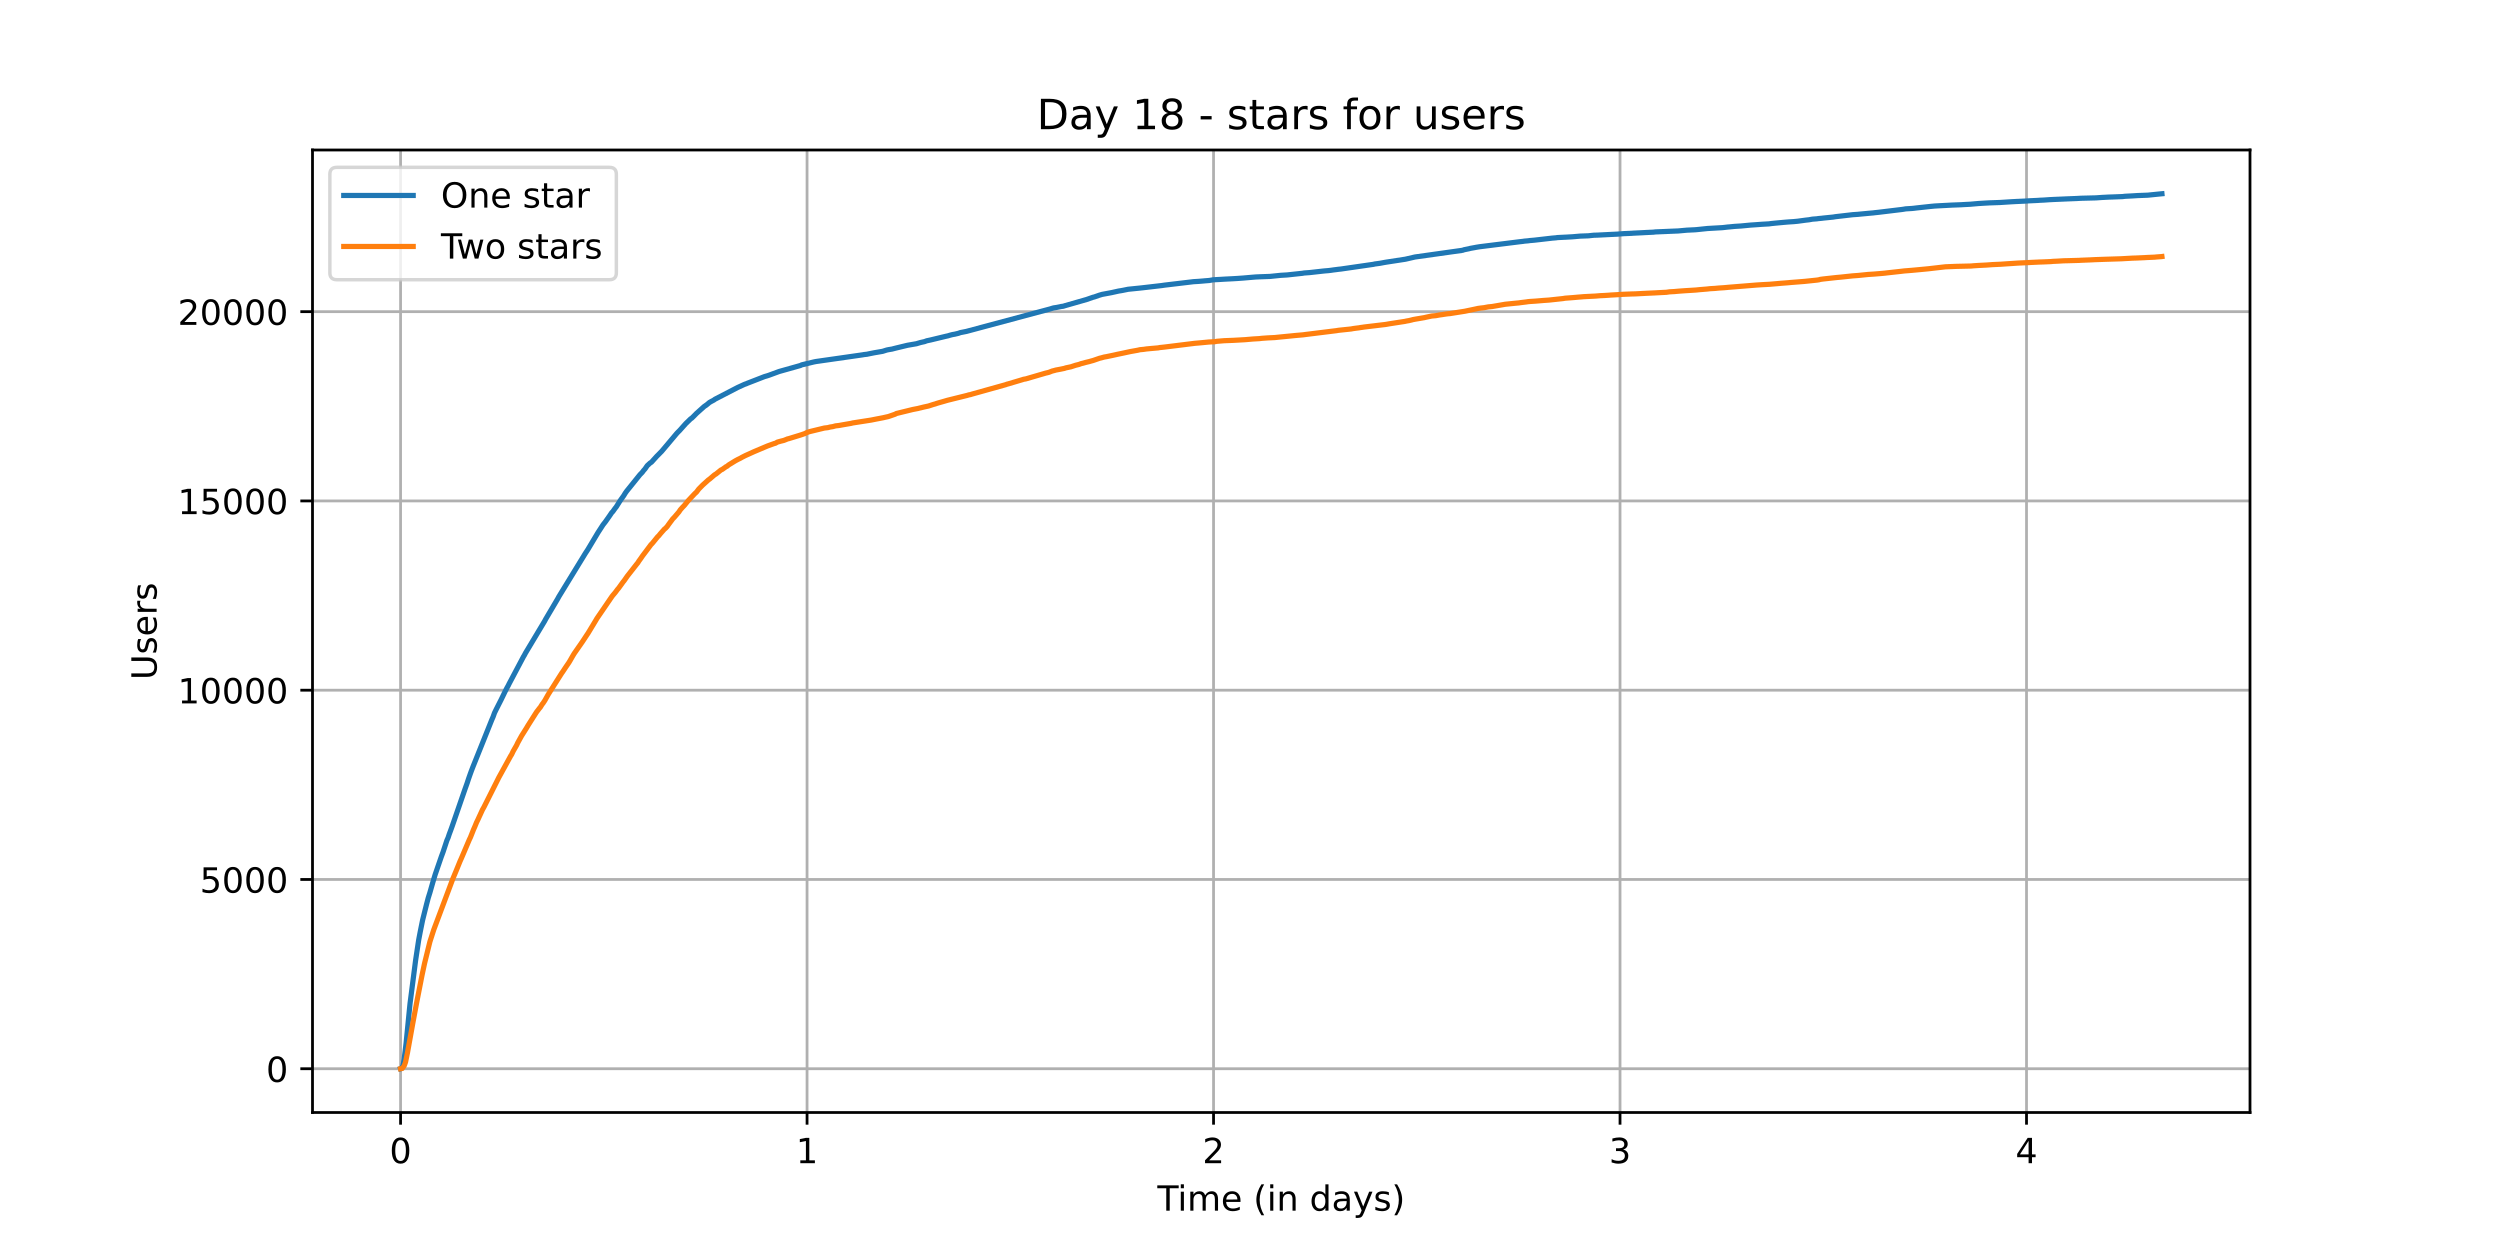 <?xml version="1.0" encoding="utf-8" standalone="no"?>
<!DOCTYPE svg PUBLIC "-//W3C//DTD SVG 1.1//EN"
  "http://www.w3.org/Graphics/SVG/1.1/DTD/svg11.dtd">
<!-- Created with matplotlib (https://matplotlib.org/) -->
<svg height="360pt" version="1.1" viewBox="0 0 720 360" width="720pt" xmlns="http://www.w3.org/2000/svg" xmlns:xlink="http://www.w3.org/1999/xlink">
 <defs>
  <style type="text/css">*{stroke-linecap:butt;stroke-linejoin:round;}</style>
 </defs>
 <g id="figure_1">
  <g id="patch_1">
   <path d="M 0 360 
L 720 360 
L 720 0 
L 0 0 
z
" style="fill:#ffffff;"/>
  </g>
  <g id="axes_1">
   <g id="patch_2">
    <path d="M 90 320.4 
L 648 320.4 
L 648 43.2 
L 90 43.2 
z
" style="fill:#ffffff;"/>
   </g>
   <g id="matplotlib.axis_1">
    <g id="xtick_1">
     <g id="line2d_1">
      <path clip-path="url(#p8505aeec29)" d="M 115.364 320.4 
L 115.364 43.2 
" style="fill:none;stroke:#b0b0b0;stroke-linecap:square;stroke-width:0.8;"/>
     </g>
     <g id="line2d_2">
      <defs>
       <path d="M 0 0 
L 0 3.5 
" id="md71597a27d" style="stroke:#000000;stroke-width:0.8;"/>
      </defs>
      <g>
       <use style="stroke:#000000;stroke-width:0.8;" x="115.364" xlink:href="#md71597a27d" y="320.4"/>
      </g>
     </g>
     <g id="text_1">
      <!-- 0 -->
      <g transform="translate(112.182 334.998)scale(0.1 -0.1)">
       <defs>
        <path d="M 31.781 66.406 
Q 24.172 66.406 20.328 58.906 
Q 16.5 51.422 16.5 36.375 
Q 16.5 21.391 20.328 13.891 
Q 24.172 6.391 31.781 6.391 
Q 39.453 6.391 43.281 13.891 
Q 47.125 21.391 47.125 36.375 
Q 47.125 51.422 43.281 58.906 
Q 39.453 66.406 31.781 66.406 
z
M 31.781 74.219 
Q 44.047 74.219 50.516 64.516 
Q 56.984 54.828 56.984 36.375 
Q 56.984 17.969 50.516 8.266 
Q 44.047 -1.422 31.781 -1.422 
Q 19.531 -1.422 13.062 8.266 
Q 6.594 17.969 6.594 36.375 
Q 6.594 54.828 13.062 64.516 
Q 19.531 74.219 31.781 74.219 
z
" id="DejaVuSans-48"/>
       </defs>
       <use xlink:href="#DejaVuSans-48"/>
      </g>
     </g>
    </g>
    <g id="xtick_2">
     <g id="line2d_3">
      <path clip-path="url(#p8505aeec29)" d="M 232.432 320.4 
L 232.432 43.2 
" style="fill:none;stroke:#b0b0b0;stroke-linecap:square;stroke-width:0.8;"/>
     </g>
     <g id="line2d_4">
      <g>
       <use style="stroke:#000000;stroke-width:0.8;" x="232.432" xlink:href="#md71597a27d" y="320.4"/>
      </g>
     </g>
     <g id="text_2">
      <!-- 1 -->
      <g transform="translate(229.25 334.998)scale(0.1 -0.1)">
       <defs>
        <path d="M 12.406 8.297 
L 28.516 8.297 
L 28.516 63.922 
L 10.984 60.406 
L 10.984 69.391 
L 28.422 72.906 
L 38.281 72.906 
L 38.281 8.297 
L 54.391 8.297 
L 54.391 0 
L 12.406 0 
z
" id="DejaVuSans-49"/>
       </defs>
       <use xlink:href="#DejaVuSans-49"/>
      </g>
     </g>
    </g>
    <g id="xtick_3">
     <g id="line2d_5">
      <path clip-path="url(#p8505aeec29)" d="M 349.5 320.4 
L 349.5 43.2 
" style="fill:none;stroke:#b0b0b0;stroke-linecap:square;stroke-width:0.8;"/>
     </g>
     <g id="line2d_6">
      <g>
       <use style="stroke:#000000;stroke-width:0.8;" x="349.5" xlink:href="#md71597a27d" y="320.4"/>
      </g>
     </g>
     <g id="text_3">
      <!-- 2 -->
      <g transform="translate(346.318 334.998)scale(0.1 -0.1)">
       <defs>
        <path d="M 19.188 8.297 
L 53.609 8.297 
L 53.609 0 
L 7.328 0 
L 7.328 8.297 
Q 12.938 14.109 22.625 23.891 
Q 32.328 33.688 34.812 36.531 
Q 39.547 41.844 41.422 45.531 
Q 43.312 49.219 43.312 52.781 
Q 43.312 58.594 39.234 62.25 
Q 35.156 65.922 28.609 65.922 
Q 23.969 65.922 18.812 64.312 
Q 13.672 62.703 7.812 59.422 
L 7.812 69.391 
Q 13.766 71.781 18.938 73 
Q 24.125 74.219 28.422 74.219 
Q 39.75 74.219 46.484 68.547 
Q 53.219 62.891 53.219 53.422 
Q 53.219 48.922 51.531 44.891 
Q 49.859 40.875 45.406 35.406 
Q 44.188 33.984 37.641 27.219 
Q 31.109 20.453 19.188 8.297 
z
" id="DejaVuSans-50"/>
       </defs>
       <use xlink:href="#DejaVuSans-50"/>
      </g>
     </g>
    </g>
    <g id="xtick_4">
     <g id="line2d_7">
      <path clip-path="url(#p8505aeec29)" d="M 466.567 320.4 
L 466.567 43.2 
" style="fill:none;stroke:#b0b0b0;stroke-linecap:square;stroke-width:0.8;"/>
     </g>
     <g id="line2d_8">
      <g>
       <use style="stroke:#000000;stroke-width:0.8;" x="466.567" xlink:href="#md71597a27d" y="320.4"/>
      </g>
     </g>
     <g id="text_4">
      <!-- 3 -->
      <g transform="translate(463.386 334.998)scale(0.1 -0.1)">
       <defs>
        <path d="M 40.578 39.312 
Q 47.656 37.797 51.625 33 
Q 55.609 28.219 55.609 21.188 
Q 55.609 10.406 48.188 4.484 
Q 40.766 -1.422 27.094 -1.422 
Q 22.516 -1.422 17.656 -0.516 
Q 12.797 0.391 7.625 2.203 
L 7.625 11.719 
Q 11.719 9.328 16.594 8.109 
Q 21.484 6.891 26.812 6.891 
Q 36.078 6.891 40.938 10.547 
Q 45.797 14.203 45.797 21.188 
Q 45.797 27.641 41.281 31.266 
Q 36.766 34.906 28.719 34.906 
L 20.219 34.906 
L 20.219 43.016 
L 29.109 43.016 
Q 36.375 43.016 40.234 45.922 
Q 44.094 48.828 44.094 54.297 
Q 44.094 59.906 40.109 62.906 
Q 36.141 65.922 28.719 65.922 
Q 24.656 65.922 20.016 65.031 
Q 15.375 64.156 9.812 62.312 
L 9.812 71.094 
Q 15.438 72.656 20.344 73.438 
Q 25.25 74.219 29.594 74.219 
Q 40.828 74.219 47.359 69.109 
Q 53.906 64.016 53.906 55.328 
Q 53.906 49.266 50.438 45.094 
Q 46.969 40.922 40.578 39.312 
z
" id="DejaVuSans-51"/>
       </defs>
       <use xlink:href="#DejaVuSans-51"/>
      </g>
     </g>
    </g>
    <g id="xtick_5">
     <g id="line2d_9">
      <path clip-path="url(#p8505aeec29)" d="M 583.635 320.4 
L 583.635 43.2 
" style="fill:none;stroke:#b0b0b0;stroke-linecap:square;stroke-width:0.8;"/>
     </g>
     <g id="line2d_10">
      <g>
       <use style="stroke:#000000;stroke-width:0.8;" x="583.635" xlink:href="#md71597a27d" y="320.4"/>
      </g>
     </g>
     <g id="text_5">
      <!-- 4 -->
      <g transform="translate(580.454 334.998)scale(0.1 -0.1)">
       <defs>
        <path d="M 37.797 64.312 
L 12.891 25.391 
L 37.797 25.391 
z
M 35.203 72.906 
L 47.609 72.906 
L 47.609 25.391 
L 58.016 25.391 
L 58.016 17.188 
L 47.609 17.188 
L 47.609 0 
L 37.797 0 
L 37.797 17.188 
L 4.891 17.188 
L 4.891 26.703 
z
" id="DejaVuSans-52"/>
       </defs>
       <use xlink:href="#DejaVuSans-52"/>
      </g>
     </g>
    </g>
    <g id="text_6">
     <!-- Time (in days) -->
     <g transform="translate(333.327 348.677)scale(0.1 -0.1)">
      <defs>
       <path d="M -0.297 72.906 
L 61.375 72.906 
L 61.375 64.594 
L 35.5 64.594 
L 35.5 0 
L 25.594 0 
L 25.594 64.594 
L -0.297 64.594 
z
" id="DejaVuSans-84"/>
       <path d="M 9.422 54.688 
L 18.406 54.688 
L 18.406 0 
L 9.422 0 
z
M 9.422 75.984 
L 18.406 75.984 
L 18.406 64.594 
L 9.422 64.594 
z
" id="DejaVuSans-105"/>
       <path d="M 52 44.188 
Q 55.375 50.25 60.062 53.125 
Q 64.75 56 71.094 56 
Q 79.641 56 84.281 50.016 
Q 88.922 44.047 88.922 33.016 
L 88.922 0 
L 79.891 0 
L 79.891 32.719 
Q 79.891 40.578 77.094 44.375 
Q 74.312 48.188 68.609 48.188 
Q 61.625 48.188 57.562 43.547 
Q 53.516 38.922 53.516 30.906 
L 53.516 0 
L 44.484 0 
L 44.484 32.719 
Q 44.484 40.625 41.703 44.406 
Q 38.922 48.188 33.109 48.188 
Q 26.219 48.188 22.156 43.531 
Q 18.109 38.875 18.109 30.906 
L 18.109 0 
L 9.078 0 
L 9.078 54.688 
L 18.109 54.688 
L 18.109 46.188 
Q 21.188 51.219 25.484 53.609 
Q 29.781 56 35.688 56 
Q 41.656 56 45.828 52.969 
Q 50 49.953 52 44.188 
z
" id="DejaVuSans-109"/>
       <path d="M 56.203 29.594 
L 56.203 25.203 
L 14.891 25.203 
Q 15.484 15.922 20.484 11.062 
Q 25.484 6.203 34.422 6.203 
Q 39.594 6.203 44.453 7.469 
Q 49.312 8.734 54.109 11.281 
L 54.109 2.781 
Q 49.266 0.734 44.188 -0.344 
Q 39.109 -1.422 33.891 -1.422 
Q 20.797 -1.422 13.156 6.188 
Q 5.516 13.812 5.516 26.812 
Q 5.516 40.234 12.766 48.109 
Q 20.016 56 32.328 56 
Q 43.359 56 49.781 48.891 
Q 56.203 41.797 56.203 29.594 
z
M 47.219 32.234 
Q 47.125 39.594 43.094 43.984 
Q 39.062 48.391 32.422 48.391 
Q 24.906 48.391 20.391 44.141 
Q 15.875 39.891 15.188 32.172 
z
" id="DejaVuSans-101"/>
       <path id="DejaVuSans-32"/>
       <path d="M 31 75.875 
Q 24.469 64.656 21.281 53.656 
Q 18.109 42.672 18.109 31.391 
Q 18.109 20.125 21.312 9.062 
Q 24.516 -2 31 -13.188 
L 23.188 -13.188 
Q 15.875 -1.703 12.234 9.375 
Q 8.594 20.453 8.594 31.391 
Q 8.594 42.281 12.203 53.312 
Q 15.828 64.359 23.188 75.875 
z
" id="DejaVuSans-40"/>
       <path d="M 54.891 33.016 
L 54.891 0 
L 45.906 0 
L 45.906 32.719 
Q 45.906 40.484 42.875 44.328 
Q 39.844 48.188 33.797 48.188 
Q 26.516 48.188 22.312 43.547 
Q 18.109 38.922 18.109 30.906 
L 18.109 0 
L 9.078 0 
L 9.078 54.688 
L 18.109 54.688 
L 18.109 46.188 
Q 21.344 51.125 25.703 53.562 
Q 30.078 56 35.797 56 
Q 45.219 56 50.047 50.172 
Q 54.891 44.344 54.891 33.016 
z
" id="DejaVuSans-110"/>
       <path d="M 45.406 46.391 
L 45.406 75.984 
L 54.391 75.984 
L 54.391 0 
L 45.406 0 
L 45.406 8.203 
Q 42.578 3.328 38.25 0.953 
Q 33.938 -1.422 27.875 -1.422 
Q 17.969 -1.422 11.734 6.484 
Q 5.516 14.406 5.516 27.297 
Q 5.516 40.188 11.734 48.094 
Q 17.969 56 27.875 56 
Q 33.938 56 38.25 53.625 
Q 42.578 51.266 45.406 46.391 
z
M 14.797 27.297 
Q 14.797 17.391 18.875 11.75 
Q 22.953 6.109 30.078 6.109 
Q 37.203 6.109 41.297 11.75 
Q 45.406 17.391 45.406 27.297 
Q 45.406 37.203 41.297 42.844 
Q 37.203 48.484 30.078 48.484 
Q 22.953 48.484 18.875 42.844 
Q 14.797 37.203 14.797 27.297 
z
" id="DejaVuSans-100"/>
       <path d="M 34.281 27.484 
Q 23.391 27.484 19.188 25 
Q 14.984 22.516 14.984 16.5 
Q 14.984 11.719 18.141 8.906 
Q 21.297 6.109 26.703 6.109 
Q 34.188 6.109 38.703 11.406 
Q 43.219 16.703 43.219 25.484 
L 43.219 27.484 
z
M 52.203 31.203 
L 52.203 0 
L 43.219 0 
L 43.219 8.297 
Q 40.141 3.328 35.547 0.953 
Q 30.953 -1.422 24.312 -1.422 
Q 15.922 -1.422 10.953 3.297 
Q 6 8.016 6 15.922 
Q 6 25.141 12.172 29.828 
Q 18.359 34.516 30.609 34.516 
L 43.219 34.516 
L 43.219 35.406 
Q 43.219 41.609 39.141 45 
Q 35.062 48.391 27.688 48.391 
Q 23 48.391 18.547 47.266 
Q 14.109 46.141 10.016 43.891 
L 10.016 52.203 
Q 14.938 54.109 19.578 55.047 
Q 24.219 56 28.609 56 
Q 40.484 56 46.344 49.844 
Q 52.203 43.703 52.203 31.203 
z
" id="DejaVuSans-97"/>
       <path d="M 32.172 -5.078 
Q 28.375 -14.844 24.75 -17.812 
Q 21.141 -20.797 15.094 -20.797 
L 7.906 -20.797 
L 7.906 -13.281 
L 13.188 -13.281 
Q 16.891 -13.281 18.938 -11.516 
Q 21 -9.766 23.484 -3.219 
L 25.094 0.875 
L 2.984 54.688 
L 12.5 54.688 
L 29.594 11.922 
L 46.688 54.688 
L 56.203 54.688 
z
" id="DejaVuSans-121"/>
       <path d="M 44.281 53.078 
L 44.281 44.578 
Q 40.484 46.531 36.375 47.5 
Q 32.281 48.484 27.875 48.484 
Q 21.188 48.484 17.844 46.438 
Q 14.5 44.391 14.5 40.281 
Q 14.5 37.156 16.891 35.375 
Q 19.281 33.594 26.516 31.984 
L 29.594 31.297 
Q 39.156 29.25 43.188 25.516 
Q 47.219 21.781 47.219 15.094 
Q 47.219 7.469 41.188 3.016 
Q 35.156 -1.422 24.609 -1.422 
Q 20.219 -1.422 15.453 -0.562 
Q 10.688 0.297 5.422 2 
L 5.422 11.281 
Q 10.406 8.688 15.234 7.391 
Q 20.062 6.109 24.812 6.109 
Q 31.156 6.109 34.562 8.281 
Q 37.984 10.453 37.984 14.406 
Q 37.984 18.062 35.516 20.016 
Q 33.062 21.969 24.703 23.781 
L 21.578 24.516 
Q 13.234 26.266 9.516 29.906 
Q 5.812 33.547 5.812 39.891 
Q 5.812 47.609 11.281 51.797 
Q 16.75 56 26.812 56 
Q 31.781 56 36.172 55.266 
Q 40.578 54.547 44.281 53.078 
z
" id="DejaVuSans-115"/>
       <path d="M 8.016 75.875 
L 15.828 75.875 
Q 23.141 64.359 26.781 53.312 
Q 30.422 42.281 30.422 31.391 
Q 30.422 20.453 26.781 9.375 
Q 23.141 -1.703 15.828 -13.188 
L 8.016 -13.188 
Q 14.5 -2 17.703 9.062 
Q 20.906 20.125 20.906 31.391 
Q 20.906 42.672 17.703 53.656 
Q 14.5 64.656 8.016 75.875 
z
" id="DejaVuSans-41"/>
      </defs>
      <use xlink:href="#DejaVuSans-84"/>
      <use x="57.959" xlink:href="#DejaVuSans-105"/>
      <use x="85.742" xlink:href="#DejaVuSans-109"/>
      <use x="183.154" xlink:href="#DejaVuSans-101"/>
      <use x="244.678" xlink:href="#DejaVuSans-32"/>
      <use x="276.465" xlink:href="#DejaVuSans-40"/>
      <use x="315.479" xlink:href="#DejaVuSans-105"/>
      <use x="343.262" xlink:href="#DejaVuSans-110"/>
      <use x="406.641" xlink:href="#DejaVuSans-32"/>
      <use x="438.428" xlink:href="#DejaVuSans-100"/>
      <use x="501.904" xlink:href="#DejaVuSans-97"/>
      <use x="563.184" xlink:href="#DejaVuSans-121"/>
      <use x="622.363" xlink:href="#DejaVuSans-115"/>
      <use x="674.463" xlink:href="#DejaVuSans-41"/>
     </g>
    </g>
   </g>
   <g id="matplotlib.axis_2">
    <g id="ytick_1">
     <g id="line2d_11">
      <path clip-path="url(#p8505aeec29)" d="M 90 307.8 
L 648 307.8 
" style="fill:none;stroke:#b0b0b0;stroke-linecap:square;stroke-width:0.8;"/>
     </g>
     <g id="line2d_12">
      <defs>
       <path d="M 0 0 
L -3.5 0 
" id="m8492c90d19" style="stroke:#000000;stroke-width:0.8;"/>
      </defs>
      <g>
       <use style="stroke:#000000;stroke-width:0.8;" x="90" xlink:href="#m8492c90d19" y="307.8"/>
      </g>
     </g>
     <g id="text_7">
      <!-- 0 -->
      <g transform="translate(76.638 311.599)scale(0.1 -0.1)">
       <use xlink:href="#DejaVuSans-48"/>
      </g>
     </g>
    </g>
    <g id="ytick_2">
     <g id="line2d_13">
      <path clip-path="url(#p8505aeec29)" d="M 90 253.29 
L 648 253.29 
" style="fill:none;stroke:#b0b0b0;stroke-linecap:square;stroke-width:0.8;"/>
     </g>
     <g id="line2d_14">
      <g>
       <use style="stroke:#000000;stroke-width:0.8;" x="90" xlink:href="#m8492c90d19" y="253.29"/>
      </g>
     </g>
     <g id="text_8">
      <!-- 5000 -->
      <g transform="translate(57.55 257.089)scale(0.1 -0.1)">
       <defs>
        <path d="M 10.797 72.906 
L 49.516 72.906 
L 49.516 64.594 
L 19.828 64.594 
L 19.828 46.734 
Q 21.969 47.469 24.109 47.828 
Q 26.266 48.188 28.422 48.188 
Q 40.625 48.188 47.75 41.5 
Q 54.891 34.812 54.891 23.391 
Q 54.891 11.625 47.562 5.094 
Q 40.234 -1.422 26.906 -1.422 
Q 22.312 -1.422 17.547 -0.641 
Q 12.797 0.141 7.719 1.703 
L 7.719 11.625 
Q 12.109 9.234 16.797 8.062 
Q 21.484 6.891 26.703 6.891 
Q 35.156 6.891 40.078 11.328 
Q 45.016 15.766 45.016 23.391 
Q 45.016 31 40.078 35.438 
Q 35.156 39.891 26.703 39.891 
Q 22.75 39.891 18.812 39.016 
Q 14.891 38.141 10.797 36.281 
z
" id="DejaVuSans-53"/>
       </defs>
       <use xlink:href="#DejaVuSans-53"/>
       <use x="63.623" xlink:href="#DejaVuSans-48"/>
       <use x="127.246" xlink:href="#DejaVuSans-48"/>
       <use x="190.869" xlink:href="#DejaVuSans-48"/>
      </g>
     </g>
    </g>
    <g id="ytick_3">
     <g id="line2d_15">
      <path clip-path="url(#p8505aeec29)" d="M 90 198.78 
L 648 198.78 
" style="fill:none;stroke:#b0b0b0;stroke-linecap:square;stroke-width:0.8;"/>
     </g>
     <g id="line2d_16">
      <g>
       <use style="stroke:#000000;stroke-width:0.8;" x="90" xlink:href="#m8492c90d19" y="198.78"/>
      </g>
     </g>
     <g id="text_9">
      <!-- 10000 -->
      <g transform="translate(51.188 202.579)scale(0.1 -0.1)">
       <use xlink:href="#DejaVuSans-49"/>
       <use x="63.623" xlink:href="#DejaVuSans-48"/>
       <use x="127.246" xlink:href="#DejaVuSans-48"/>
       <use x="190.869" xlink:href="#DejaVuSans-48"/>
       <use x="254.492" xlink:href="#DejaVuSans-48"/>
      </g>
     </g>
    </g>
    <g id="ytick_4">
     <g id="line2d_17">
      <path clip-path="url(#p8505aeec29)" d="M 90 144.27 
L 648 144.27 
" style="fill:none;stroke:#b0b0b0;stroke-linecap:square;stroke-width:0.8;"/>
     </g>
     <g id="line2d_18">
      <g>
       <use style="stroke:#000000;stroke-width:0.8;" x="90" xlink:href="#m8492c90d19" y="144.27"/>
      </g>
     </g>
     <g id="text_10">
      <!-- 15000 -->
      <g transform="translate(51.188 148.069)scale(0.1 -0.1)">
       <use xlink:href="#DejaVuSans-49"/>
       <use x="63.623" xlink:href="#DejaVuSans-53"/>
       <use x="127.246" xlink:href="#DejaVuSans-48"/>
       <use x="190.869" xlink:href="#DejaVuSans-48"/>
       <use x="254.492" xlink:href="#DejaVuSans-48"/>
      </g>
     </g>
    </g>
    <g id="ytick_5">
     <g id="line2d_19">
      <path clip-path="url(#p8505aeec29)" d="M 90 89.76 
L 648 89.76 
" style="fill:none;stroke:#b0b0b0;stroke-linecap:square;stroke-width:0.8;"/>
     </g>
     <g id="line2d_20">
      <g>
       <use style="stroke:#000000;stroke-width:0.8;" x="90" xlink:href="#m8492c90d19" y="89.76"/>
      </g>
     </g>
     <g id="text_11">
      <!-- 20000 -->
      <g transform="translate(51.188 93.559)scale(0.1 -0.1)">
       <use xlink:href="#DejaVuSans-50"/>
       <use x="63.623" xlink:href="#DejaVuSans-48"/>
       <use x="127.246" xlink:href="#DejaVuSans-48"/>
       <use x="190.869" xlink:href="#DejaVuSans-48"/>
       <use x="254.492" xlink:href="#DejaVuSans-48"/>
      </g>
     </g>
    </g>
    <g id="text_12">
     <!-- Users -->
     <g transform="translate(45.108 195.801)rotate(-90)scale(0.1 -0.1)">
      <defs>
       <path d="M 8.688 72.906 
L 18.609 72.906 
L 18.609 28.609 
Q 18.609 16.891 22.844 11.734 
Q 27.094 6.594 36.625 6.594 
Q 46.094 6.594 50.344 11.734 
Q 54.594 16.891 54.594 28.609 
L 54.594 72.906 
L 64.5 72.906 
L 64.5 27.391 
Q 64.5 13.141 57.438 5.859 
Q 50.391 -1.422 36.625 -1.422 
Q 22.797 -1.422 15.734 5.859 
Q 8.688 13.141 8.688 27.391 
z
" id="DejaVuSans-85"/>
       <path d="M 41.109 46.297 
Q 39.594 47.172 37.812 47.578 
Q 36.031 48 33.891 48 
Q 26.266 48 22.188 43.047 
Q 18.109 38.094 18.109 28.812 
L 18.109 0 
L 9.078 0 
L 9.078 54.688 
L 18.109 54.688 
L 18.109 46.188 
Q 20.953 51.172 25.484 53.578 
Q 30.031 56 36.531 56 
Q 37.453 56 38.578 55.875 
Q 39.703 55.766 41.062 55.516 
z
" id="DejaVuSans-114"/>
      </defs>
      <use xlink:href="#DejaVuSans-85"/>
      <use x="73.193" xlink:href="#DejaVuSans-115"/>
      <use x="125.293" xlink:href="#DejaVuSans-101"/>
      <use x="186.816" xlink:href="#DejaVuSans-114"/>
      <use x="227.93" xlink:href="#DejaVuSans-115"/>
     </g>
    </g>
   </g>
   <g id="line2d_21">
    <path clip-path="url(#p8505aeec29)" d="M 115.364 307.8 
L 115.667 307.702 
L 116.071 306.852 
L 116.393 305.107 
L 116.957 300.43 
L 118.084 289.07 
L 119.695 276.555 
L 120.582 270.7 
L 121.065 268.171 
L 121.71 264.988 
L 122.354 262.404 
L 122.838 260.474 
L 123.321 258.632 
L 123.805 257.084 
L 124.691 253.988 
L 125.335 251.851 
L 127.107 246.705 
L 127.591 245.408 
L 128.718 241.995 
L 129.041 241.276 
L 129.363 240.306 
L 129.927 238.779 
L 130.249 237.885 
L 133.956 227.158 
L 134.52 225.588 
L 134.922 224.356 
L 135.406 222.982 
L 135.729 222.088 
L 136.211 220.835 
L 141.609 207.371 
L 142.011 206.444 
L 142.414 205.321 
L 142.898 204.329 
L 144.347 201.473 
L 145.476 199.129 
L 146.04 198.039 
L 146.362 197.472 
L 146.603 196.97 
L 150.796 189.055 
L 150.957 188.815 
L 151.359 188.052 
L 156.837 178.916 
L 157.16 178.306 
L 160.623 172.441 
L 160.946 171.841 
L 168.6 159.336 
L 169.083 158.606 
L 169.325 158.224 
L 172.226 153.373 
L 173.273 151.76 
L 173.675 151.138 
L 174.32 150.32 
L 174.884 149.525 
L 175.609 148.489 
L 176.174 147.649 
L 176.495 147.322 
L 177.14 146.407 
L 177.462 146.014 
L 178.59 144.215 
L 179.235 143.31 
L 179.637 142.754 
L 180.041 142.079 
L 180.443 141.501 
L 184.314 136.693 
L 184.556 136.453 
L 184.959 136.039 
L 185.362 135.494 
L 185.764 135.047 
L 186.409 134.109 
L 187.215 133.368 
L 187.619 133.106 
L 188.908 131.678 
L 189.15 131.405 
L 189.634 130.926 
L 190.601 129.934 
L 190.843 129.65 
L 194.955 124.766 
L 195.357 124.352 
L 195.68 124.036 
L 197.533 121.964 
L 198.905 120.634 
L 199.226 120.427 
L 199.709 119.958 
L 200.597 119.053 
L 202.773 117.102 
L 203.581 116.535 
L 204.305 115.925 
L 204.87 115.598 
L 205.595 115.216 
L 205.918 114.976 
L 212.445 111.596 
L 214.3 110.746 
L 214.621 110.615 
L 214.863 110.55 
L 215.186 110.397 
L 220.181 108.457 
L 220.906 108.25 
L 221.471 108.064 
L 224.371 106.996 
L 230.494 105.273 
L 230.896 105.077 
L 234.442 104.227 
L 235.006 104.118 
L 248.382 102.199 
L 248.866 102.112 
L 249.671 102.025 
L 250.234 101.905 
L 251.765 101.599 
L 254.183 101.185 
L 255.391 100.804 
L 255.875 100.705 
L 256.922 100.531 
L 257.325 100.422 
L 258.05 100.237 
L 261.353 99.441 
L 263.932 98.994 
L 265.06 98.656 
L 266.269 98.383 
L 266.912 98.143 
L 267.396 98.045 
L 268.041 97.904 
L 271.344 97.108 
L 272.39 96.857 
L 273.035 96.715 
L 273.599 96.541 
L 274.324 96.355 
L 274.969 96.246 
L 276.016 95.996 
L 276.58 95.789 
L 277.144 95.68 
L 278.352 95.44 
L 278.675 95.352 
L 302.445 88.975 
L 303.008 88.8 
L 303.412 88.68 
L 304.056 88.582 
L 305.587 88.277 
L 306.232 88.19 
L 306.714 88.037 
L 312.918 86.26 
L 314.772 85.617 
L 315.174 85.519 
L 316.544 85.039 
L 317.43 84.778 
L 319.605 84.374 
L 320.17 84.265 
L 322.184 83.818 
L 322.829 83.72 
L 323.311 83.633 
L 324.923 83.306 
L 327.823 83.011 
L 328.87 82.902 
L 334.591 82.237 
L 335.316 82.128 
L 342.809 81.234 
L 343.695 81.125 
L 345.145 81.038 
L 346.353 80.94 
L 346.917 80.886 
L 348.287 80.777 
L 349.416 80.58 
L 351.429 80.471 
L 352.879 80.384 
L 355.055 80.275 
L 356.505 80.188 
L 358.036 80.079 
L 360.292 79.883 
L 361.58 79.774 
L 362.789 79.719 
L 365.77 79.61 
L 368.831 79.294 
L 370.684 79.185 
L 374.31 78.792 
L 375.115 78.705 
L 375.599 78.618 
L 377.13 78.509 
L 381.319 78.04 
L 382.609 77.931 
L 383.334 77.844 
L 384.059 77.735 
L 384.784 77.648 
L 385.509 77.55 
L 386.154 77.484 
L 395.58 76.121 
L 395.901 76.034 
L 396.707 75.925 
L 397.432 75.827 
L 398.721 75.587 
L 399.366 75.478 
L 404.764 74.65 
L 407.502 74.017 
L 420.96 72.12 
L 421.362 72.044 
L 421.605 71.935 
L 423.054 71.641 
L 423.458 71.532 
L 424.667 71.314 
L 425.231 71.205 
L 426.198 71.052 
L 437.638 69.624 
L 438.605 69.515 
L 439.008 69.449 
L 440.135 69.351 
L 440.539 69.286 
L 441.827 69.177 
L 447.064 68.577 
L 448.112 68.49 
L 448.514 68.425 
L 450.448 68.326 
L 450.931 68.305 
L 452.865 68.196 
L 455.121 67.999 
L 457.538 67.912 
L 457.94 67.858 
L 458.988 67.749 
L 460.035 67.716 
L 462.21 67.607 
L 463.5 67.541 
L 465.756 67.432 
L 467.608 67.291 
L 469.865 67.193 
L 470.429 67.149 
L 472.685 67.04 
L 474.055 66.964 
L 476.15 66.866 
L 476.793 66.789 
L 479.452 66.68 
L 480.66 66.626 
L 483.319 66.517 
L 485.816 66.288 
L 488.072 66.179 
L 488.636 66.135 
L 491.778 65.808 
L 495.974 65.568 
L 496.619 65.503 
L 497.505 65.394 
L 498.07 65.35 
L 499.036 65.252 
L 499.6 65.198 
L 501.372 65.089 
L 504.112 64.827 
L 505.723 64.718 
L 507.495 64.587 
L 509.429 64.478 
L 510.154 64.38 
L 511.201 64.271 
L 513.778 64.031 
L 515.068 63.922 
L 516.598 63.824 
L 517.726 63.715 
L 518.451 63.617 
L 519.256 63.508 
L 520.062 63.399 
L 520.948 63.301 
L 521.996 63.115 
L 523.284 63.017 
L 523.688 62.952 
L 524.654 62.865 
L 525.058 62.81 
L 527.958 62.516 
L 528.603 62.407 
L 533.598 61.829 
L 535.048 61.731 
L 535.693 61.665 
L 538.353 61.415 
L 539.482 61.316 
L 539.884 61.262 
L 540.933 61.153 
L 547.783 60.324 
L 548.348 60.237 
L 548.832 60.15 
L 550.604 60.041 
L 551.169 59.986 
L 552.056 59.877 
L 556.085 59.441 
L 557.214 59.332 
L 558.584 59.256 
L 560.678 59.147 
L 562.048 59.071 
L 564.869 58.962 
L 565.353 58.929 
L 567.449 58.82 
L 569.786 58.613 
L 571.559 58.504 
L 572.929 58.427 
L 575.989 58.318 
L 577.52 58.22 
L 579.213 58.111 
L 580.583 58.035 
L 582.999 57.926 
L 584.53 57.828 
L 586.866 57.719 
L 587.431 57.675 
L 588.638 57.621 
L 590.169 57.512 
L 591.459 57.446 
L 594.037 57.337 
L 595.245 57.283 
L 597.984 57.174 
L 599.354 57.097 
L 603.624 56.988 
L 605.316 56.868 
L 607.411 56.759 
L 608.457 56.727 
L 611.278 56.618 
L 612.003 56.53 
L 614.097 56.421 
L 615.627 56.323 
L 618.528 56.214 
L 621.508 55.909 
L 622.636 55.8 
L 622.636 55.8 
" style="fill:none;stroke:#1f77b4;stroke-linecap:square;stroke-width:1.5;"/>
   </g>
   <g id="line2d_22">
    <path clip-path="url(#p8505aeec29)" d="M 115.364 307.8 
L 115.828 307.713 
L 116.393 306.982 
L 116.796 305.881 
L 117.359 303.145 
L 117.682 301.357 
L 118.166 298.675 
L 118.891 294.663 
L 120.018 288.645 
L 121.549 280.828 
L 122.274 277.449 
L 123.805 271.235 
L 124.932 267.735 
L 130.41 253.105 
L 131.378 250.782 
L 132.505 248.013 
L 132.909 247.119 
L 135.164 241.821 
L 135.486 241.156 
L 136.372 238.921 
L 136.775 238.005 
L 137.258 236.828 
L 137.661 236.01 
L 137.983 235.302 
L 138.386 234.429 
L 138.951 233.198 
L 139.353 232.489 
L 143.461 224.312 
L 143.623 223.985 
L 147.09 217.684 
L 147.331 217.324 
L 147.815 216.31 
L 148.781 214.631 
L 149.103 213.934 
L 150.231 211.895 
L 151.601 209.726 
L 152.084 208.908 
L 154.179 205.605 
L 154.581 204.983 
L 154.904 204.58 
L 155.388 203.937 
L 155.549 203.784 
L 156.192 202.759 
L 156.354 202.585 
L 156.917 201.734 
L 157.885 200.012 
L 161.752 193.896 
L 162.074 193.449 
L 162.879 192.228 
L 163.847 190.811 
L 164.169 190.276 
L 164.974 188.87 
L 165.378 188.205 
L 167.714 184.847 
L 169.083 182.765 
L 169.325 182.416 
L 171.581 178.687 
L 171.903 178.131 
L 176.254 171.765 
L 176.495 171.459 
L 177.06 170.794 
L 177.221 170.598 
L 177.865 169.726 
L 178.107 169.464 
L 179.476 167.567 
L 179.718 167.284 
L 180.685 165.899 
L 183.427 162.4 
L 183.67 162.116 
L 183.992 161.593 
L 184.556 160.819 
L 185.039 160.11 
L 185.282 159.783 
L 185.443 159.576 
L 186.974 157.538 
L 187.458 156.883 
L 187.699 156.644 
L 188.022 156.284 
L 189.391 154.594 
L 189.714 154.3 
L 190.198 153.7 
L 191.406 152.326 
L 191.568 152.239 
L 192.133 151.65 
L 192.535 151.073 
L 193.745 149.437 
L 194.149 149.034 
L 195.519 147.442 
L 195.922 146.832 
L 196.567 146.101 
L 196.888 145.774 
L 197.211 145.425 
L 197.453 145.109 
L 198.178 144.215 
L 199.226 143.092 
L 200.113 142.155 
L 200.597 141.708 
L 201.242 140.847 
L 201.886 140.192 
L 202.369 139.702 
L 203.581 138.612 
L 203.984 138.241 
L 204.387 137.958 
L 205.757 136.78 
L 206.24 136.486 
L 207.208 135.701 
L 207.61 135.374 
L 208.014 135.188 
L 209.141 134.382 
L 209.303 134.349 
L 209.866 133.891 
L 210.109 133.738 
L 211.801 132.703 
L 212.526 132.31 
L 212.848 132.158 
L 213.251 131.961 
L 213.655 131.722 
L 214.621 131.231 
L 215.024 131.046 
L 215.588 130.795 
L 217.119 130.097 
L 220.906 128.495 
L 221.149 128.396 
L 223.001 127.731 
L 223.324 127.655 
L 223.887 127.328 
L 224.855 127.056 
L 225.741 126.838 
L 226.466 126.554 
L 226.788 126.412 
L 227.111 126.347 
L 230.414 125.333 
L 230.978 125.148 
L 231.864 124.842 
L 232.186 124.657 
L 232.589 124.494 
L 233.152 124.308 
L 237.425 123.273 
L 238.392 123.164 
L 239.117 122.978 
L 239.842 122.869 
L 240.648 122.651 
L 241.614 122.542 
L 242.823 122.324 
L 245.159 121.921 
L 245.562 121.812 
L 250.879 120.983 
L 252.41 120.678 
L 254.344 120.307 
L 254.908 120.176 
L 255.794 119.98 
L 256.036 119.904 
L 257.727 119.315 
L 257.888 119.25 
L 258.13 119.097 
L 262.883 117.931 
L 264.415 117.636 
L 264.818 117.527 
L 265.301 117.418 
L 266.026 117.233 
L 267.396 116.938 
L 268.766 116.491 
L 269.411 116.317 
L 269.652 116.219 
L 270.216 116.045 
L 271.183 115.772 
L 271.908 115.565 
L 272.874 115.281 
L 278.191 113.962 
L 278.514 113.886 
L 278.997 113.733 
L 279.481 113.646 
L 279.963 113.493 
L 289.715 110.768 
L 289.957 110.659 
L 290.36 110.561 
L 294.468 109.34 
L 294.791 109.231 
L 295.436 109.122 
L 301.155 107.454 
L 301.72 107.323 
L 302.122 107.214 
L 303.008 106.865 
L 303.735 106.68 
L 304.056 106.582 
L 305.346 106.342 
L 306.553 106.091 
L 306.957 105.949 
L 308.407 105.644 
L 309.776 105.197 
L 310.744 104.957 
L 311.387 104.717 
L 311.871 104.608 
L 312.757 104.358 
L 313.725 104.129 
L 314.127 104.009 
L 314.852 103.812 
L 316.706 103.169 
L 317.189 103.06 
L 317.994 102.831 
L 318.639 102.722 
L 320.411 102.352 
L 321.459 102.123 
L 321.781 102.046 
L 323.311 101.73 
L 325.487 101.261 
L 327.662 100.869 
L 328.307 100.716 
L 329.354 100.618 
L 330.159 100.498 
L 331.288 100.389 
L 333.544 100.193 
L 334.027 100.095 
L 334.591 100.04 
L 335.558 99.931 
L 344.097 98.874 
L 345.387 98.765 
L 348.126 98.503 
L 349.898 98.405 
L 350.463 98.296 
L 352.558 98.122 
L 355.296 98.013 
L 356.666 97.936 
L 358.599 97.827 
L 360.855 97.631 
L 362.708 97.522 
L 363.434 97.435 
L 365.125 97.315 
L 367.14 97.217 
L 367.462 97.184 
L 368.51 97.075 
L 371.409 96.792 
L 372.377 96.693 
L 373.02 96.628 
L 375.276 96.432 
L 376.082 96.323 
L 384.865 95.233 
L 385.509 95.124 
L 389.135 94.742 
L 389.698 94.633 
L 390.504 94.524 
L 391.391 94.415 
L 391.793 94.339 
L 392.438 94.251 
L 392.84 94.186 
L 399.125 93.434 
L 399.607 93.347 
L 400.091 93.259 
L 404.603 92.562 
L 405.086 92.453 
L 405.73 92.344 
L 406.616 92.136 
L 406.859 92.06 
L 407.422 91.951 
L 410.242 91.471 
L 410.644 91.373 
L 412.338 91.013 
L 413.465 90.915 
L 414.594 90.708 
L 415.4 90.599 
L 416.287 90.457 
L 417.011 90.359 
L 417.575 90.316 
L 421.846 89.64 
L 423.62 89.269 
L 425.069 88.964 
L 425.714 88.822 
L 426.52 88.713 
L 427.407 88.615 
L 428.615 88.386 
L 429.743 88.277 
L 432.401 87.819 
L 433.53 87.623 
L 436.429 87.329 
L 437.477 87.231 
L 437.96 87.154 
L 438.685 87.067 
L 439.571 86.958 
L 440.055 86.882 
L 440.619 86.827 
L 442.311 86.718 
L 444.486 86.533 
L 446.097 86.424 
L 450.126 85.988 
L 450.77 85.879 
L 452.542 85.748 
L 453.832 85.639 
L 454.155 85.606 
L 455.523 85.497 
L 456.088 85.443 
L 458.263 85.334 
L 459.552 85.268 
L 460.841 85.159 
L 462.05 85.105 
L 463.419 85.017 
L 463.741 84.985 
L 465.675 84.876 
L 467.286 84.767 
L 470.027 84.658 
L 470.993 84.636 
L 473.008 84.527 
L 474.296 84.461 
L 476.632 84.352 
L 478.002 84.276 
L 479.935 84.178 
L 480.822 84.047 
L 482.191 83.971 
L 483.4 83.862 
L 485.172 83.731 
L 486.945 83.622 
L 488.474 83.524 
L 489.522 83.415 
L 491.537 83.251 
L 492.509 83.142 
L 493.879 83.066 
L 495.007 82.957 
L 496.538 82.859 
L 497.505 82.772 
L 497.826 82.739 
L 505.964 82.085 
L 507.495 81.987 
L 509.59 81.878 
L 511.765 81.692 
L 512.973 81.583 
L 514.825 81.442 
L 515.873 81.343 
L 516.437 81.3 
L 518.37 81.147 
L 519.74 81.038 
L 523.284 80.667 
L 523.849 80.58 
L 524.252 80.46 
L 525.058 80.351 
L 528.925 79.926 
L 530.134 79.817 
L 533.598 79.446 
L 535.129 79.337 
L 538.03 79.043 
L 539.723 78.934 
L 541.819 78.76 
L 542.866 78.662 
L 543.592 78.574 
L 547.542 78.138 
L 548.428 78.029 
L 550.363 77.877 
L 551.573 77.768 
L 554.232 77.517 
L 555.36 77.408 
L 560.276 76.841 
L 562.693 76.743 
L 563.177 76.721 
L 567.69 76.612 
L 568.335 76.547 
L 569.866 76.448 
L 572.042 76.339 
L 573.815 76.209 
L 576.232 76.1 
L 577.923 75.98 
L 579.615 75.871 
L 581.226 75.762 
L 583.644 75.653 
L 585.013 75.576 
L 587.349 75.467 
L 588.397 75.435 
L 590.653 75.336 
L 591.298 75.271 
L 592.506 75.216 
L 594.358 75.107 
L 595.326 75.086 
L 598.791 74.988 
L 599.273 74.955 
L 602.013 74.846 
L 603.301 74.78 
L 606.363 74.671 
L 607.411 74.639 
L 610.874 74.53 
L 612.244 74.453 
L 614.177 74.344 
L 615.225 74.312 
L 617.642 74.203 
L 618.124 74.17 
L 620.542 74.061 
L 621.105 74.006 
L 622.555 73.897 
L 622.636 73.886 
L 622.636 73.886 
" style="fill:none;stroke:#ff7f0e;stroke-linecap:square;stroke-width:1.5;"/>
   </g>
   <g id="patch_3">
    <path d="M 90 320.4 
L 90 43.2 
" style="fill:none;stroke:#000000;stroke-linecap:square;stroke-linejoin:miter;stroke-width:0.8;"/>
   </g>
   <g id="patch_4">
    <path d="M 648 320.4 
L 648 43.2 
" style="fill:none;stroke:#000000;stroke-linecap:square;stroke-linejoin:miter;stroke-width:0.8;"/>
   </g>
   <g id="patch_5">
    <path d="M 90 320.4 
L 648 320.4 
" style="fill:none;stroke:#000000;stroke-linecap:square;stroke-linejoin:miter;stroke-width:0.8;"/>
   </g>
   <g id="patch_6">
    <path d="M 90 43.2 
L 648 43.2 
" style="fill:none;stroke:#000000;stroke-linecap:square;stroke-linejoin:miter;stroke-width:0.8;"/>
   </g>
   <g id="text_13">
    <!-- Day 18 - stars for users -->
    <g transform="translate(298.609 37.2)scale(0.12 -0.12)">
     <defs>
      <path d="M 19.672 64.797 
L 19.672 8.109 
L 31.594 8.109 
Q 46.688 8.109 53.688 14.938 
Q 60.688 21.781 60.688 36.531 
Q 60.688 51.172 53.688 57.984 
Q 46.688 64.797 31.594 64.797 
z
M 9.812 72.906 
L 30.078 72.906 
Q 51.266 72.906 61.172 64.094 
Q 71.094 55.281 71.094 36.531 
Q 71.094 17.672 61.125 8.828 
Q 51.172 0 30.078 0 
L 9.812 0 
z
" id="DejaVuSans-68"/>
      <path d="M 31.781 34.625 
Q 24.75 34.625 20.719 30.859 
Q 16.703 27.094 16.703 20.516 
Q 16.703 13.922 20.719 10.156 
Q 24.75 6.391 31.781 6.391 
Q 38.812 6.391 42.859 10.172 
Q 46.922 13.969 46.922 20.516 
Q 46.922 27.094 42.891 30.859 
Q 38.875 34.625 31.781 34.625 
z
M 21.922 38.812 
Q 15.578 40.375 12.031 44.719 
Q 8.5 49.078 8.5 55.328 
Q 8.5 64.062 14.719 69.141 
Q 20.953 74.219 31.781 74.219 
Q 42.672 74.219 48.875 69.141 
Q 55.078 64.062 55.078 55.328 
Q 55.078 49.078 51.531 44.719 
Q 48 40.375 41.703 38.812 
Q 48.828 37.156 52.797 32.312 
Q 56.781 27.484 56.781 20.516 
Q 56.781 9.906 50.312 4.234 
Q 43.844 -1.422 31.781 -1.422 
Q 19.734 -1.422 13.25 4.234 
Q 6.781 9.906 6.781 20.516 
Q 6.781 27.484 10.781 32.312 
Q 14.797 37.156 21.922 38.812 
z
M 18.312 54.391 
Q 18.312 48.734 21.844 45.562 
Q 25.391 42.391 31.781 42.391 
Q 38.141 42.391 41.719 45.562 
Q 45.312 48.734 45.312 54.391 
Q 45.312 60.062 41.719 63.234 
Q 38.141 66.406 31.781 66.406 
Q 25.391 66.406 21.844 63.234 
Q 18.312 60.062 18.312 54.391 
z
" id="DejaVuSans-56"/>
      <path d="M 4.891 31.391 
L 31.203 31.391 
L 31.203 23.391 
L 4.891 23.391 
z
" id="DejaVuSans-45"/>
      <path d="M 18.312 70.219 
L 18.312 54.688 
L 36.812 54.688 
L 36.812 47.703 
L 18.312 47.703 
L 18.312 18.016 
Q 18.312 11.328 20.141 9.422 
Q 21.969 7.516 27.594 7.516 
L 36.812 7.516 
L 36.812 0 
L 27.594 0 
Q 17.188 0 13.234 3.875 
Q 9.281 7.766 9.281 18.016 
L 9.281 47.703 
L 2.688 47.703 
L 2.688 54.688 
L 9.281 54.688 
L 9.281 70.219 
z
" id="DejaVuSans-116"/>
      <path d="M 37.109 75.984 
L 37.109 68.5 
L 28.516 68.5 
Q 23.688 68.5 21.797 66.547 
Q 19.922 64.594 19.922 59.516 
L 19.922 54.688 
L 34.719 54.688 
L 34.719 47.703 
L 19.922 47.703 
L 19.922 0 
L 10.891 0 
L 10.891 47.703 
L 2.297 47.703 
L 2.297 54.688 
L 10.891 54.688 
L 10.891 58.5 
Q 10.891 67.625 15.141 71.797 
Q 19.391 75.984 28.609 75.984 
z
" id="DejaVuSans-102"/>
      <path d="M 30.609 48.391 
Q 23.391 48.391 19.188 42.75 
Q 14.984 37.109 14.984 27.297 
Q 14.984 17.484 19.156 11.844 
Q 23.344 6.203 30.609 6.203 
Q 37.797 6.203 41.984 11.859 
Q 46.188 17.531 46.188 27.297 
Q 46.188 37.016 41.984 42.703 
Q 37.797 48.391 30.609 48.391 
z
M 30.609 56 
Q 42.328 56 49.016 48.375 
Q 55.719 40.766 55.719 27.297 
Q 55.719 13.875 49.016 6.219 
Q 42.328 -1.422 30.609 -1.422 
Q 18.844 -1.422 12.172 6.219 
Q 5.516 13.875 5.516 27.297 
Q 5.516 40.766 12.172 48.375 
Q 18.844 56 30.609 56 
z
" id="DejaVuSans-111"/>
      <path d="M 8.5 21.578 
L 8.5 54.688 
L 17.484 54.688 
L 17.484 21.922 
Q 17.484 14.156 20.5 10.266 
Q 23.531 6.391 29.594 6.391 
Q 36.859 6.391 41.078 11.031 
Q 45.312 15.672 45.312 23.688 
L 45.312 54.688 
L 54.297 54.688 
L 54.297 0 
L 45.312 0 
L 45.312 8.406 
Q 42.047 3.422 37.719 1 
Q 33.406 -1.422 27.688 -1.422 
Q 18.266 -1.422 13.375 4.438 
Q 8.5 10.297 8.5 21.578 
z
M 31.109 56 
z
" id="DejaVuSans-117"/>
     </defs>
     <use xlink:href="#DejaVuSans-68"/>
     <use x="77.002" xlink:href="#DejaVuSans-97"/>
     <use x="138.281" xlink:href="#DejaVuSans-121"/>
     <use x="197.461" xlink:href="#DejaVuSans-32"/>
     <use x="229.248" xlink:href="#DejaVuSans-49"/>
     <use x="292.871" xlink:href="#DejaVuSans-56"/>
     <use x="356.494" xlink:href="#DejaVuSans-32"/>
     <use x="388.281" xlink:href="#DejaVuSans-45"/>
     <use x="424.365" xlink:href="#DejaVuSans-32"/>
     <use x="456.152" xlink:href="#DejaVuSans-115"/>
     <use x="508.252" xlink:href="#DejaVuSans-116"/>
     <use x="547.461" xlink:href="#DejaVuSans-97"/>
     <use x="608.74" xlink:href="#DejaVuSans-114"/>
     <use x="649.854" xlink:href="#DejaVuSans-115"/>
     <use x="701.953" xlink:href="#DejaVuSans-32"/>
     <use x="733.74" xlink:href="#DejaVuSans-102"/>
     <use x="768.945" xlink:href="#DejaVuSans-111"/>
     <use x="830.127" xlink:href="#DejaVuSans-114"/>
     <use x="871.24" xlink:href="#DejaVuSans-32"/>
     <use x="903.027" xlink:href="#DejaVuSans-117"/>
     <use x="966.406" xlink:href="#DejaVuSans-115"/>
     <use x="1018.506" xlink:href="#DejaVuSans-101"/>
     <use x="1080.029" xlink:href="#DejaVuSans-114"/>
     <use x="1121.143" xlink:href="#DejaVuSans-115"/>
    </g>
   </g>
   <g id="legend_1">
    <g id="patch_7">
     <path d="M 97 80.556 
L 175.511 80.556 
Q 177.511 80.556 177.511 78.556 
L 177.511 50.2 
Q 177.511 48.2 175.511 48.2 
L 97 48.2 
Q 95 48.2 95 50.2 
L 95 78.556 
Q 95 80.556 97 80.556 
z
" style="fill:#ffffff;opacity:0.8;stroke:#cccccc;stroke-linejoin:miter;"/>
    </g>
    <g id="line2d_23">
     <path d="M 99 56.298 
L 119 56.298 
" style="fill:none;stroke:#1f77b4;stroke-linecap:square;stroke-width:1.5;"/>
    </g>
    <g id="line2d_24"/>
    <g id="text_14">
     <!-- One star -->
     <g transform="translate(127 59.798)scale(0.1 -0.1)">
      <defs>
       <path d="M 39.406 66.219 
Q 28.656 66.219 22.328 58.203 
Q 16.016 50.203 16.016 36.375 
Q 16.016 22.609 22.328 14.594 
Q 28.656 6.594 39.406 6.594 
Q 50.141 6.594 56.422 14.594 
Q 62.703 22.609 62.703 36.375 
Q 62.703 50.203 56.422 58.203 
Q 50.141 66.219 39.406 66.219 
z
M 39.406 74.219 
Q 54.734 74.219 63.906 63.938 
Q 73.094 53.656 73.094 36.375 
Q 73.094 19.141 63.906 8.859 
Q 54.734 -1.422 39.406 -1.422 
Q 24.031 -1.422 14.812 8.828 
Q 5.609 19.094 5.609 36.375 
Q 5.609 53.656 14.812 63.938 
Q 24.031 74.219 39.406 74.219 
z
" id="DejaVuSans-79"/>
      </defs>
      <use xlink:href="#DejaVuSans-79"/>
      <use x="78.711" xlink:href="#DejaVuSans-110"/>
      <use x="142.09" xlink:href="#DejaVuSans-101"/>
      <use x="203.613" xlink:href="#DejaVuSans-32"/>
      <use x="235.4" xlink:href="#DejaVuSans-115"/>
      <use x="287.5" xlink:href="#DejaVuSans-116"/>
      <use x="326.709" xlink:href="#DejaVuSans-97"/>
      <use x="387.988" xlink:href="#DejaVuSans-114"/>
     </g>
    </g>
    <g id="line2d_25">
     <path d="M 99 70.977 
L 119 70.977 
" style="fill:none;stroke:#ff7f0e;stroke-linecap:square;stroke-width:1.5;"/>
    </g>
    <g id="line2d_26"/>
    <g id="text_15">
     <!-- Two stars -->
     <g transform="translate(127 74.477)scale(0.1 -0.1)">
      <defs>
       <path d="M 4.203 54.688 
L 13.188 54.688 
L 24.422 12.016 
L 35.594 54.688 
L 46.188 54.688 
L 57.422 12.016 
L 68.609 54.688 
L 77.594 54.688 
L 63.281 0 
L 52.688 0 
L 40.922 44.828 
L 29.109 0 
L 18.5 0 
z
" id="DejaVuSans-119"/>
      </defs>
      <use xlink:href="#DejaVuSans-84"/>
      <use x="44.584" xlink:href="#DejaVuSans-119"/>
      <use x="126.371" xlink:href="#DejaVuSans-111"/>
      <use x="187.553" xlink:href="#DejaVuSans-32"/>
      <use x="219.34" xlink:href="#DejaVuSans-115"/>
      <use x="271.439" xlink:href="#DejaVuSans-116"/>
      <use x="310.648" xlink:href="#DejaVuSans-97"/>
      <use x="371.928" xlink:href="#DejaVuSans-114"/>
      <use x="413.041" xlink:href="#DejaVuSans-115"/>
     </g>
    </g>
   </g>
  </g>
 </g>
 <defs>
  <clipPath id="p8505aeec29">
   <rect height="277.2" width="558" x="90" y="43.2"/>
  </clipPath>
 </defs>
</svg>
